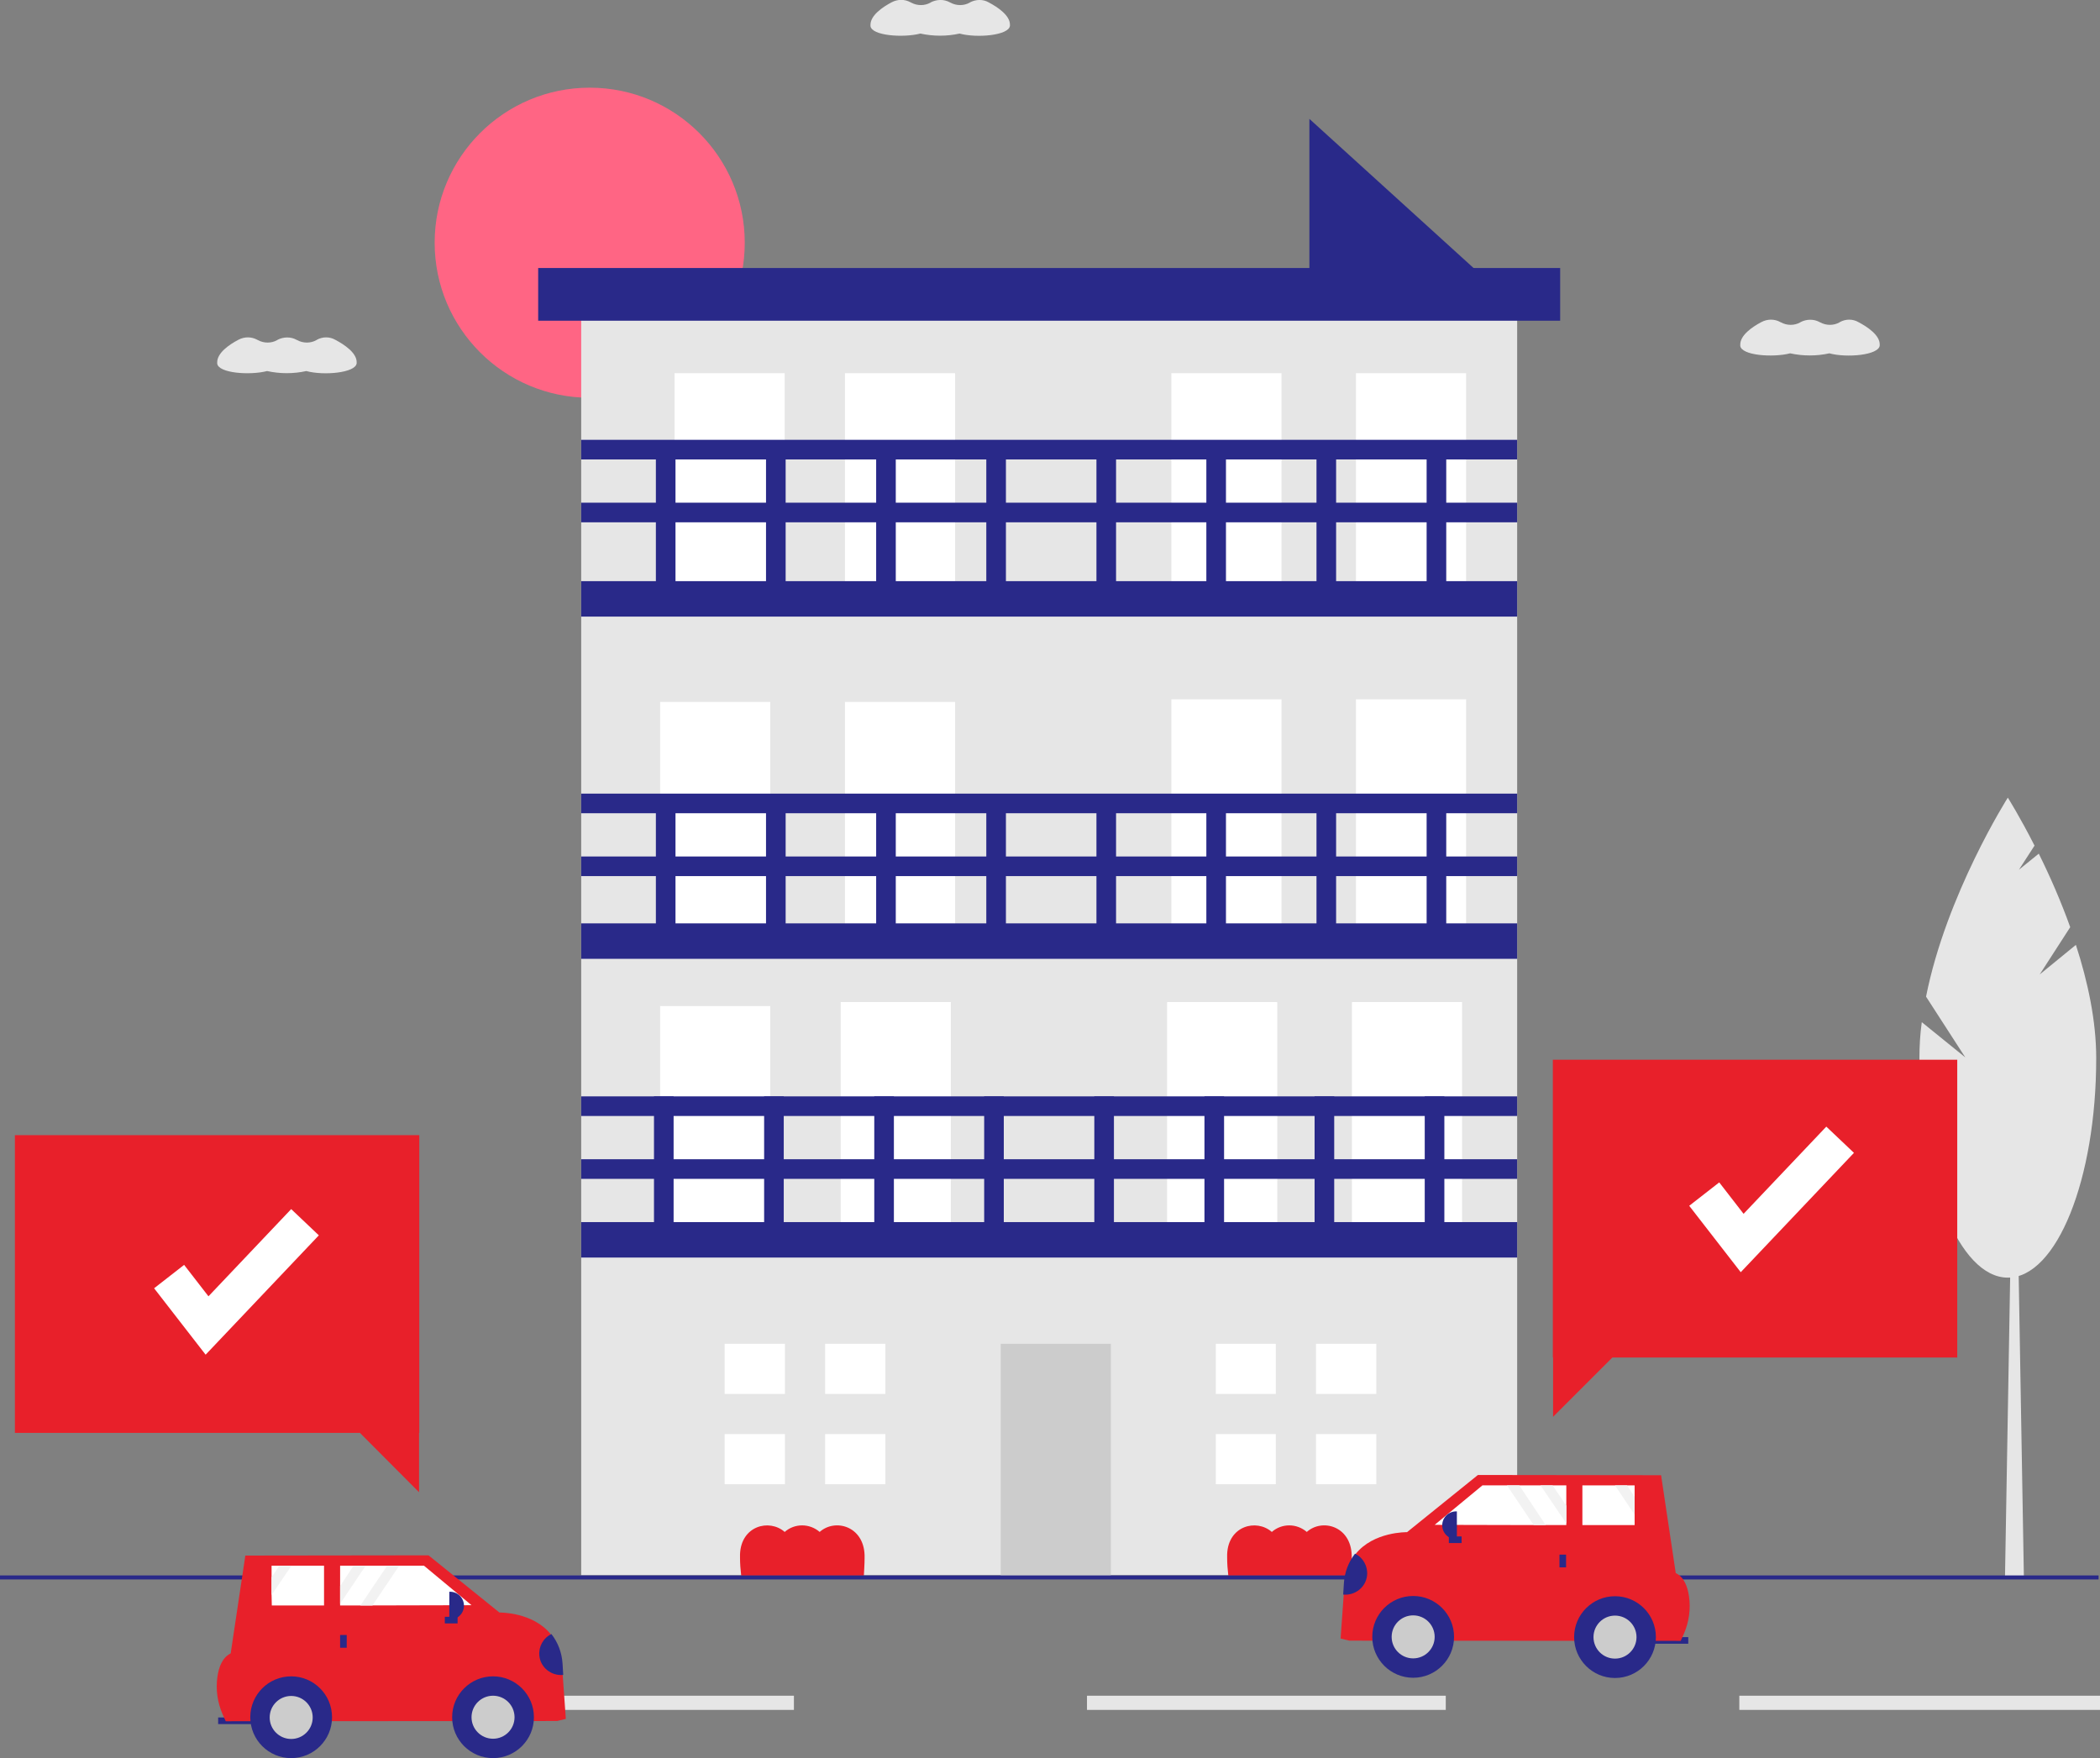 <?xml version="1.0" encoding="utf-8"?>
<!-- Generator: Adobe Illustrator 27.5.0, SVG Export Plug-In . SVG Version: 6.00 Build 0)  -->
<svg version="1.1" id="Layer_1" xmlns="http://www.w3.org/2000/svg" xmlns:xlink="http://www.w3.org/1999/xlink" x="0px" y="0px"
	 viewBox="0 0 888.5 744" style="enable-background:new 0 0 888.5 744;" xml:space="preserve">
<rect x="0" y="0" width="888.5" height="744" fill="#808080" stroke="none"/>
<style type="text/css">
	.st0{fill:#FF6584;}
	.st1{fill:#292989;}
	.st2{fill:#E6E6E6;}
	.st3{fill:#FFFFFF;}
	.st4{fill:#CCCCCC;}
	.st5{fill:#E8202A;}
	.st6{fill:#F2F2F2;}
</style>
<circle class="st0" cx="249.5" cy="102.7" r="65.6"/>
<polygon class="st1" points="632.7,121.8 554,121.8 554,50.3 "/>
<rect x="245.9" y="119.5" class="st2" width="396" height="547"/>
<rect x="285.4" y="157.9" class="st3" width="46.6" height="98.2"/>
<rect x="357.5" y="157.9" class="st3" width="46.6" height="98.2"/>
<rect x="279.3" y="297" class="st3" width="46.6" height="98.2"/>
<rect x="357.5" y="297" class="st3" width="46.6" height="98.2"/>
<rect x="279.3" y="425.7" class="st3" width="46.6" height="98.2"/>
<rect x="355.7" y="424" class="st3" width="46.6" height="98.2"/>
<rect x="423.4" y="568.6" class="st4" width="46.6" height="98.2"/>
<rect x="493.8" y="424" class="st3" width="46.6" height="98.2"/>
<rect x="572" y="424" class="st3" width="46.6" height="98.2"/>
<rect x="495.6" y="295.9" class="st3" width="46.6" height="98.2"/>
<rect x="573.7" y="295.9" class="st3" width="46.6" height="98.2"/>
<rect x="495.6" y="157.9" class="st3" width="46.6" height="98.2"/>
<rect x="573.7" y="157.9" class="st3" width="46.6" height="98.2"/>
<rect x="245.9" y="245.9" class="st1" width="396" height="15"/>
<rect x="245.9" y="362.4" class="st1" width="396" height="8.3"/>
<rect x="245.9" y="335.8" class="st1" width="396" height="8.3"/>
<rect x="276.7" y="463.9" class="st1" width="8.3" height="66.5"/>
<rect x="323.3" y="463.9" class="st1" width="8.3" height="66.5"/>
<rect x="369.9" y="463.9" class="st1" width="8.3" height="66.5"/>
<rect x="416.4" y="463.9" class="st1" width="8.3" height="66.5"/>
<rect x="463" y="463.9" class="st1" width="8.3" height="66.5"/>
<rect x="509.6" y="463.9" class="st1" width="8.3" height="66.5"/>
<rect x="556.2" y="463.9" class="st1" width="8.3" height="66.5"/>
<rect x="602.8" y="463.9" class="st1" width="8.3" height="66.5"/>
<rect x="277.5" y="337.4" class="st1" width="8.3" height="66.5"/>
<rect x="324.1" y="337.4" class="st1" width="8.3" height="66.5"/>
<rect x="370.7" y="337.4" class="st1" width="8.3" height="66.5"/>
<rect x="417.3" y="337.4" class="st1" width="8.3" height="66.5"/>
<rect x="463.9" y="337.4" class="st1" width="8.3" height="66.5"/>
<rect x="510.4" y="337.4" class="st1" width="8.3" height="66.5"/>
<rect x="557" y="337.4" class="st1" width="8.3" height="66.5"/>
<rect x="603.6" y="337.4" class="st1" width="8.3" height="66.5"/>
<rect x="277.5" y="189.4" class="st1" width="8.3" height="66.5"/>
<rect x="324.1" y="189.4" class="st1" width="8.3" height="66.5"/>
<rect x="370.7" y="189.4" class="st1" width="8.3" height="66.5"/>
<rect x="417.3" y="189.4" class="st1" width="8.3" height="66.5"/>
<rect x="463.9" y="189.4" class="st1" width="8.3" height="66.5"/>
<rect x="510.4" y="189.4" class="st1" width="8.3" height="66.5"/>
<rect x="557" y="189.4" class="st1" width="8.3" height="66.5"/>
<rect x="603.6" y="189.4" class="st1" width="8.3" height="66.5"/>
<rect x="245.9" y="212.7" class="st1" width="396" height="8.3"/>
<rect x="245.9" y="186.1" class="st1" width="396" height="8.3"/>
<rect x="245.9" y="390.7" class="st1" width="396" height="15"/>
<rect x="227.7" y="113.4" class="st1" width="432.4" height="22.3"/>
<polygon class="st3" points="332.1,589.8 332.1,568.6 306.6,568.6 306.6,589.8 330,589.8 "/>
<polygon class="st3" points="330,606.8 306.6,606.8 306.6,628 332.1,628 332.1,606.8 "/>
<rect x="349.1" y="568.6" class="st3" width="25.5" height="21.2"/>
<rect x="349.1" y="606.8" class="st3" width="25.5" height="21.2"/>
<polygon class="st3" points="539.8,589.8 539.8,568.6 514.4,568.6 514.4,589.8 537.7,589.8 "/>
<polygon class="st3" points="537.7,606.8 514.4,606.8 514.4,628 539.8,628 539.8,606.8 "/>
<rect x="556.8" y="568.6" class="st3" width="25.5" height="21.2"/>
<rect x="556.8" y="606.8" class="st3" width="25.5" height="21.2"/>
<rect x="245.9" y="517.1" class="st1" width="396" height="15"/>
<rect x="245.9" y="490.5" class="st1" width="396" height="8.3"/>
<rect x="245.9" y="463.9" class="st1" width="396" height="8.3"/>
<path class="st5" d="M365.8,659.4c0-0.5,0-0.9,0-1.4c-0.4-12.3-12.5-15.6-19-9.8c-4.3-3.7-10.6-3.7-14.8,0
	c-6.5-5.7-18.5-2.6-18.9,9.5c0,0.5,0,0.9,0,1.4c0,2.5,0.2,5.1,0.5,7.6h51.9C365.6,664.3,365.8,661.9,365.8,659.4z"/>
<path class="st5" d="M571.9,659.4c0-0.5,0-0.9,0-1.4c-0.4-12.3-12.5-15.6-19-9.8c-4.3-3.7-10.6-3.7-14.8,0
	c-6.5-5.7-18.5-2.6-18.9,9.5c0,0.5,0,0.9,0,1.4c0,2.5,0.2,5.1,0.5,7.6h51.9C571.7,664.3,571.9,661.9,571.9,659.4z"/>
<polygon class="st2" points="856.3,667.6 848.3,667.6 851,510.9 853.6,510.9 "/>
<path class="st2" d="M863,412.3l12.9-20c-3.8-10.6-8.3-21-13.3-31.1l-8.4,6.8l6.6-10.2c-6.3-12.4-11.3-20.3-11.3-20.3
	s-26,40.9-34.6,84.2l16.6,25.7l-18.4-14.9c-0.7,5-1,10.1-1,15.2c0,51.3,16.8,92.9,37.4,92.9c20.7,0,37.4-41.6,37.4-92.9
	c0-15.9-3.6-32.5-8.6-47.9L863,412.3z"/>
<polygon class="st5" points="828.1,448.4 657,448.4 657,574.4 657.1,574.4 657.1,599.5 682.2,574.4 828.1,574.4 "/>
<rect x="459.9" y="717.5" class="st2" width="151.8" height="6"/>
<rect x="735.9" y="717.5" class="st2" width="152.6" height="6"/>
<rect x="183.9" y="717.5" class="st2" width="152" height="6"/>
<rect y="666.6" class="st1" width="887.9" height="1.7"/>
<rect x="696.4" y="692.7" class="st1" width="17.9" height="2.8"/>
<path class="st5" d="M567.2,693.3l3.7,0.9l140.2,0.1l1.3-2.9c2.2-5,3-10.6,2.2-16c-0.6-4.1-2.1-8.1-5.6-9.8l-6.2-41.4l-77.5-0.1
	l-30,24.2c0,0-14.2-0.3-21.8,9.3c-2.8,3.6-4.4,7.9-4.7,12.4l-0.3,5L567.2,693.3z"/>
<circle class="st1" cx="597.9" cy="692.6" r="17.3"/>
<circle class="st4" cx="597.9" cy="692.6" r="9.1"/>
<circle class="st1" cx="683.3" cy="692.7" r="17.3"/>
<circle class="st4" cx="683.3" cy="692.7" r="9.1"/>
<polygon class="st3" points="607,645.2 648.9,645.3 654,645.3 662.7,645.3 662.7,644.6 662.7,637.1 662.7,628.5 656.9,628.5 
	651.8,628.5 642.8,628.5 637.6,628.5 627.2,628.5 "/>
<polygon class="st3" points="669.5,645.3 691.6,645.3 691.6,640.9 691.6,633.4 691.6,628.5 688.4,628.5 683.3,628.5 669.5,628.5 "/>
<rect x="659.8" y="657.8" class="st1" width="2.8" height="5.4"/>
<rect x="613" y="650.1" class="st1" width="5.4" height="2.8"/>
<path class="st1" d="M616.4,651.3l-0.3,0c-3.3,0-5.9-2.7-5.9-5.9l0,0c0-3.3,2.7-5.9,5.9-5.9l0.3,0l0,0L616.4,651.3L616.4,651.3z"/>
<path class="st1" d="M568.3,674.7c5,0.5,9.6-3.1,10.1-8.1c0.4-3.8-1.6-7.5-5.1-9.2c-2.8,3.6-4.4,7.9-4.7,12.4L568.3,674.7z"/>
<polygon class="st6" points="651.8,628.5 662.7,644.6 662.7,637.1 656.9,628.5 "/>
<polygon class="st6" points="683.3,628.5 691.6,640.9 691.6,633.4 688.4,628.5 "/>
<polygon class="st6" points="637.6,628.5 648.9,645.3 654,645.3 642.8,628.5 "/>
<path class="st2" d="M410.4,1l-0.1,0.1c-2.5,1.4-5.6,1.4-8.2,0c-0.1,0-0.1-0.1-0.2-0.1c-2.5-1.4-5.6-1.3-8.1,0l-0.1,0.1
	c-2.5,1.4-5.6,1.4-8.2,0c-0.1,0-0.1-0.1-0.2-0.1c-2.5-1.4-5.5-1.4-8.1,0c-3.8,2-8.9,5.5-8.9,9.5c0,0.2,0,0.3,0,0.5
	c0.4,4.1,13.8,5.1,21.1,3.2c5.5,1.2,11.2,1.2,16.6,0c7.3,2,20.9,0.8,21.3-3.3c0-0.2,0-0.3,0-0.5c0-3.9-5.2-7.4-9-9.4
	C415.9-0.4,412.9-0.3,410.4,1z"/>
<path class="st2" d="M778.4,136.3l-0.1,0.1c-2.5,1.4-5.6,1.4-8.2,0c-0.1,0-0.1-0.1-0.2-0.1c-2.5-1.4-5.6-1.3-8.1,0l-0.1,0.1
	c-2.5,1.4-5.6,1.4-8.2,0c-0.1,0-0.1-0.1-0.2-0.1c-2.5-1.4-5.5-1.4-8.1,0c-3.8,2-8.9,5.5-8.9,9.5c0,0.2,0,0.3,0,0.5
	c0.4,4.1,13.8,5.1,21.1,3.2c5.5,1.2,11.2,1.2,16.6,0c7.3,2,20.9,0.8,21.3-3.3c0-0.2,0-0.3,0-0.5c0-3.9-5.2-7.4-9-9.4
	C783.9,134.9,780.9,134.9,778.4,136.3z"/>
<path class="st2" d="M134,143.8l-0.1,0.1c-2.5,1.4-5.6,1.4-8.2,0c-0.1,0-0.1-0.1-0.2-0.1c-2.5-1.4-5.6-1.3-8.1,0l-0.1,0.1
	c-2.5,1.4-5.6,1.4-8.2,0c-0.1,0-0.1-0.1-0.2-0.1c-2.5-1.4-5.5-1.4-8.1,0c-3.8,2-8.9,5.5-8.9,9.5c0,0.2,0,0.3,0,0.5
	c0.4,4.1,13.8,5.1,21.1,3.2c5.5,1.2,11.2,1.2,16.6,0c7.3,2,20.9,0.8,21.3-3.3c0-0.2,0-0.3,0-0.5c0-3.9-5.2-7.4-9-9.4
	C139.5,142.4,136.5,142.4,134,143.8z"/>
<rect x="92.3" y="726.7" class="st1" width="17.9" height="2.8"/>
<path class="st5" d="M239.4,727.3l-3.7,0.9l-140.2,0.1l-1.3-2.9c-2.2-5-3-10.6-2.2-16c0.6-4.1,2.1-8.1,5.6-9.8l6.2-41.4l77.5-0.1
	l30,24.2c0,0,14.2-0.3,21.8,9.3c2.8,3.6,4.4,7.9,4.7,12.4l0.3,5L239.4,727.3z"/>
<circle class="st1" cx="208.6" cy="726.6" r="17.3"/>
<circle class="st4" cx="208.6" cy="726.6" r="9.1"/>
<ellipse transform="matrix(0.995 -9.853759e-02 9.853759e-02 0.995 -71.004 15.677)" class="st1" cx="123.2" cy="726.7" rx="17.3" ry="17.3"/>
<circle class="st4" cx="123.2" cy="726.7" r="9.1"/>
<polygon class="st3" points="199.5,679.2 157.6,679.3 152.5,679.3 143.9,679.3 143.9,678.6 143.9,671.1 143.9,662.5 149.6,662.5 
	154.7,662.5 163.8,662.5 168.9,662.5 179.4,662.5 "/>
<polygon class="st3" points="137.1,679.3 115,679.3 114.9,674.9 114.9,667.4 114.9,662.5 118.2,662.5 123.3,662.5 137.1,662.5 "/>
<rect x="143.9" y="691.8" class="st1" width="2.8" height="5.4"/>
<rect x="188.2" y="684.1" class="st1" width="5.4" height="2.8"/>
<path class="st1" d="M190.1,673.5h0.3c3.3,0,5.9,2.7,5.9,5.9l0,0c0,3.3-2.7,5.9-5.9,5.9h-0.3l0,0L190.1,673.5L190.1,673.5z"/>
<path class="st1" d="M238.3,708.7c-5,0.5-9.6-3.1-10.1-8.1c-0.4-3.8,1.6-7.5,5.1-9.2c2.8,3.6,4.4,7.9,4.7,12.4L238.3,708.7z"/>
<polygon class="st6" points="154.7,662.5 143.9,678.6 143.9,671.1 149.6,662.5 "/>
<polygon class="st6" points="123.3,662.5 114.9,674.9 114.9,667.4 118.2,662.5 "/>
<polygon class="st6" points="168.9,662.5 157.6,679.3 152.5,679.3 163.8,662.5 "/>
<polygon class="st3" points="736.5,538.3 714.7,510.2 727.4,500.3 737.7,513.6 772.7,476.7 784.4,487.8 "/>
<polygon class="st5" points="6.3,480.3 177.4,480.3 177.4,606.3 177.3,606.3 177.3,631.4 152.3,606.3 6.3,606.3 "/>
<polygon class="st3" points="87,573.2 65.2,545.1 77.9,535.2 88.2,548.5 123.2,511.6 134.9,522.7 "/>
</svg>
